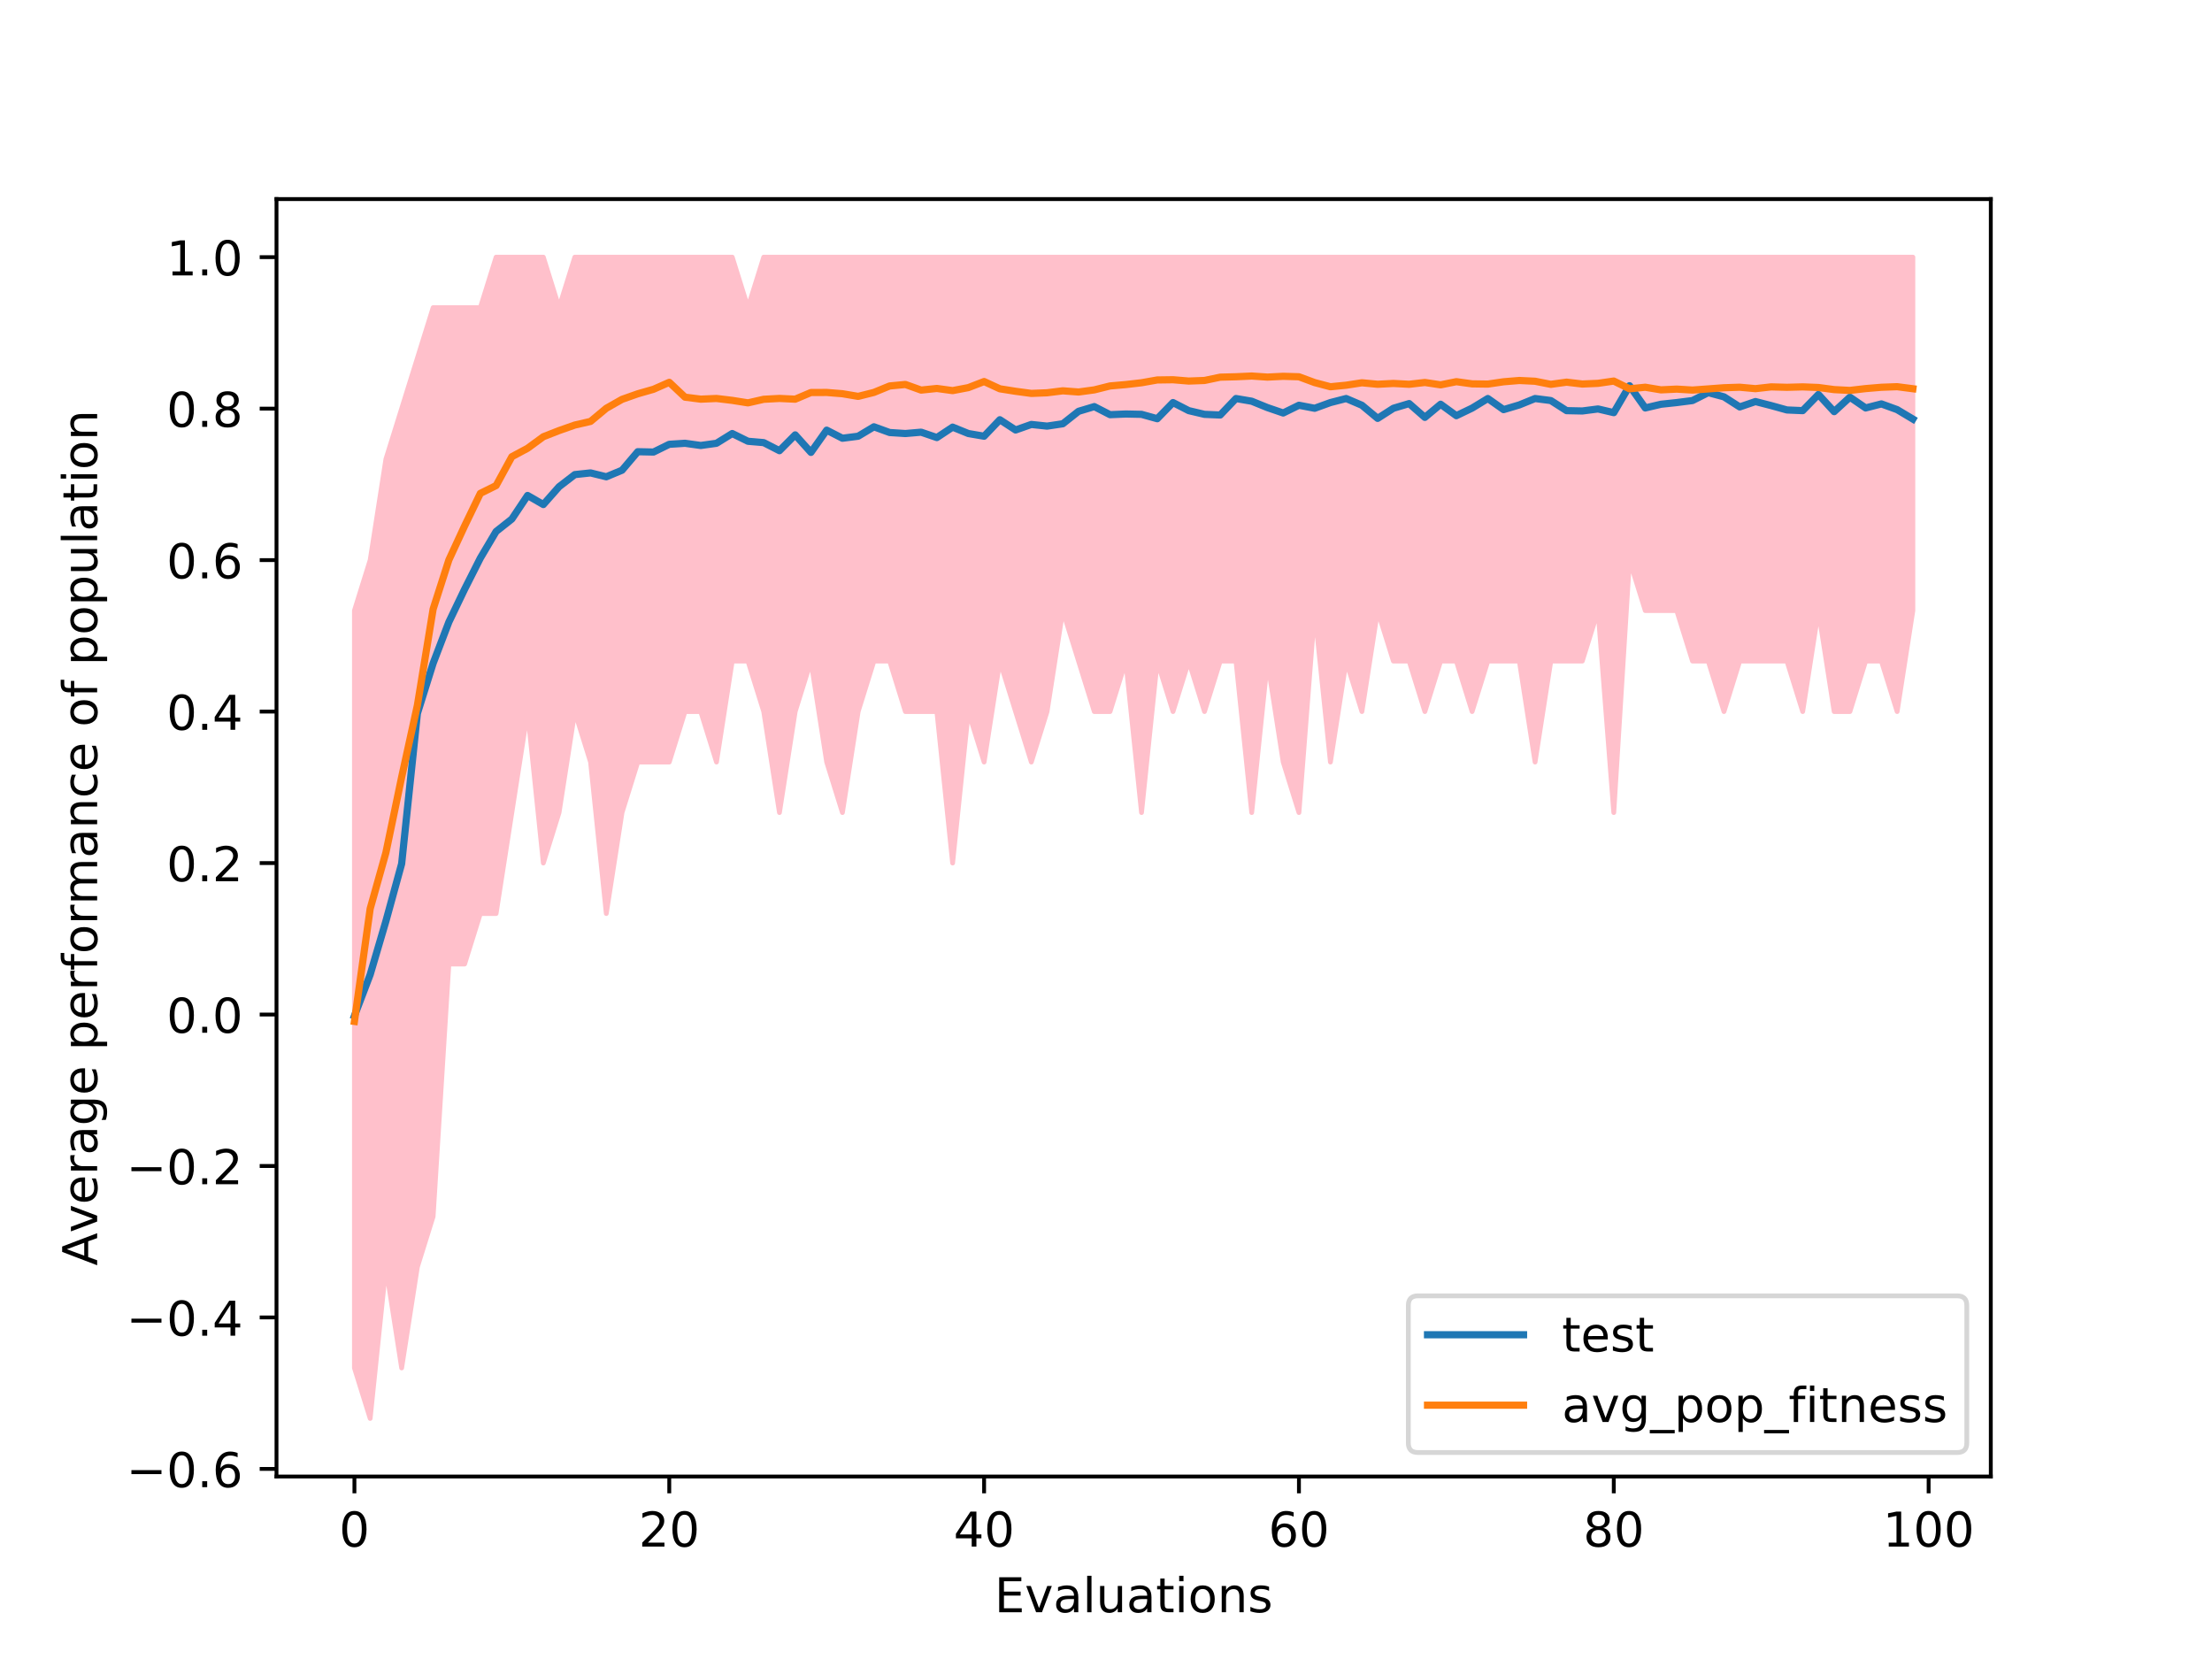 <?xml version="1.0" encoding="utf-8" standalone="no"?>
<!DOCTYPE svg PUBLIC "-//W3C//DTD SVG 1.1//EN"
  "http://www.w3.org/Graphics/SVG/1.1/DTD/svg11.dtd">
<!-- Created with matplotlib (https://matplotlib.org/) -->
<svg height="345.6pt" version="1.1" viewBox="0 0 460.8 345.6" width="460.8pt" xmlns="http://www.w3.org/2000/svg" xmlns:xlink="http://www.w3.org/1999/xlink">
 <defs>
  <style type="text/css">
*{stroke-linecap:butt;stroke-linejoin:round;}
  </style>
 </defs>
 <g id="figure_1">
  <g id="patch_1">
   <path d="M 0 345.6 
L 460.8 345.6 
L 460.8 0 
L 0 0 
z
" style="fill:#ffffff;"/>
  </g>
  <g id="axes_1">
   <g id="patch_2">
    <path d="M 57.6 307.584 
L 414.72 307.584 
L 414.72 41.472 
L 57.6 41.472 
z
" style="fill:#ffffff;"/>
   </g>
   <g id="PolyCollection_1">
    <defs>
     <path d="M 73.833 -218.404 
L 73.833 -60.63 
L 77.112 -50.112 
L 80.391 -81.667 
L 83.671 -60.63 
L 86.95 -81.667 
L 90.229 -92.185 
L 93.509 -144.776 
L 96.788 -144.776 
L 100.067 -155.295 
L 103.347 -155.295 
L 106.626 -176.331 
L 109.905 -197.368 
L 113.185 -165.813 
L 116.464 -176.331 
L 119.743 -197.368 
L 123.023 -186.849 
L 126.302 -155.295 
L 129.581 -176.331 
L 132.861 -186.849 
L 136.14 -186.849 
L 139.42 -186.849 
L 142.699 -197.368 
L 145.978 -197.368 
L 149.258 -186.849 
L 152.537 -207.886 
L 155.816 -207.886 
L 159.096 -197.368 
L 162.375 -176.331 
L 165.654 -197.368 
L 168.934 -207.886 
L 172.213 -186.849 
L 175.492 -176.331 
L 178.772 -197.368 
L 182.051 -207.886 
L 185.33 -207.886 
L 188.61 -197.368 
L 191.889 -197.368 
L 195.168 -197.368 
L 198.448 -165.813 
L 201.727 -197.368 
L 205.006 -186.849 
L 208.286 -207.886 
L 211.565 -197.368 
L 214.844 -186.849 
L 218.124 -197.368 
L 221.403 -218.404 
L 224.682 -207.886 
L 227.962 -197.368 
L 231.241 -197.368 
L 234.52 -207.886 
L 237.8 -176.331 
L 241.079 -207.886 
L 244.358 -197.368 
L 247.638 -207.886 
L 250.917 -197.368 
L 254.196 -207.886 
L 257.476 -207.886 
L 260.755 -176.331 
L 264.034 -207.886 
L 267.314 -186.849 
L 270.593 -176.331 
L 273.872 -218.404 
L 277.152 -186.849 
L 280.431 -207.886 
L 283.71 -197.368 
L 286.99 -218.404 
L 290.269 -207.886 
L 293.548 -207.886 
L 296.828 -197.368 
L 300.107 -207.886 
L 303.386 -207.886 
L 306.666 -197.368 
L 309.945 -207.886 
L 313.224 -207.886 
L 316.504 -207.886 
L 319.783 -186.849 
L 323.062 -207.886 
L 326.342 -207.886 
L 329.621 -207.886 
L 332.9 -218.404 
L 336.18 -176.331 
L 339.459 -228.922 
L 342.739 -218.404 
L 346.018 -218.404 
L 349.297 -218.404 
L 352.577 -207.886 
L 355.856 -207.886 
L 359.135 -197.368 
L 362.415 -207.886 
L 365.694 -207.886 
L 368.973 -207.886 
L 372.253 -207.886 
L 375.532 -197.368 
L 378.811 -218.404 
L 382.091 -197.368 
L 385.37 -197.368 
L 388.649 -207.886 
L 391.929 -207.886 
L 395.208 -197.368 
L 398.487 -218.404 
L 398.487 -292.032 
L 398.487 -292.032 
L 395.208 -292.032 
L 391.929 -292.032 
L 388.649 -292.032 
L 385.37 -292.032 
L 382.091 -292.032 
L 378.811 -292.032 
L 375.532 -292.032 
L 372.253 -292.032 
L 368.973 -292.032 
L 365.694 -292.032 
L 362.415 -292.032 
L 359.135 -292.032 
L 355.856 -292.032 
L 352.577 -292.032 
L 349.297 -292.032 
L 346.018 -292.032 
L 342.739 -292.032 
L 339.459 -292.032 
L 336.18 -292.032 
L 332.9 -292.032 
L 329.621 -292.032 
L 326.342 -292.032 
L 323.062 -292.032 
L 319.783 -292.032 
L 316.504 -292.032 
L 313.224 -292.032 
L 309.945 -292.032 
L 306.666 -292.032 
L 303.386 -292.032 
L 300.107 -292.032 
L 296.828 -292.032 
L 293.548 -292.032 
L 290.269 -292.032 
L 286.99 -292.032 
L 283.71 -292.032 
L 280.431 -292.032 
L 277.152 -292.032 
L 273.872 -292.032 
L 270.593 -292.032 
L 267.314 -292.032 
L 264.034 -292.032 
L 260.755 -292.032 
L 257.476 -292.032 
L 254.196 -292.032 
L 250.917 -292.032 
L 247.638 -292.032 
L 244.358 -292.032 
L 241.079 -292.032 
L 237.8 -292.032 
L 234.52 -292.032 
L 231.241 -292.032 
L 227.962 -292.032 
L 224.682 -292.032 
L 221.403 -292.032 
L 218.124 -292.032 
L 214.844 -292.032 
L 211.565 -292.032 
L 208.286 -292.032 
L 205.006 -292.032 
L 201.727 -292.032 
L 198.448 -292.032 
L 195.168 -292.032 
L 191.889 -292.032 
L 188.61 -292.032 
L 185.33 -292.032 
L 182.051 -292.032 
L 178.772 -292.032 
L 175.492 -292.032 
L 172.213 -292.032 
L 168.934 -292.032 
L 165.654 -292.032 
L 162.375 -292.032 
L 159.096 -292.032 
L 155.816 -281.514 
L 152.537 -292.032 
L 149.258 -292.032 
L 145.978 -292.032 
L 142.699 -292.032 
L 139.42 -292.032 
L 136.14 -292.032 
L 132.861 -292.032 
L 129.581 -292.032 
L 126.302 -292.032 
L 123.023 -292.032 
L 119.743 -292.032 
L 116.464 -281.514 
L 113.185 -292.032 
L 109.905 -292.032 
L 106.626 -292.032 
L 103.347 -292.032 
L 100.067 -281.514 
L 96.788 -281.514 
L 93.509 -281.514 
L 90.229 -281.514 
L 86.95 -270.995 
L 83.671 -260.477 
L 80.391 -249.959 
L 77.112 -228.922 
L 73.833 -218.404 
z
" id="m29dac0ca9b" style="stroke:#ffc0cb;"/>
    </defs>
    <g clip-path="url(#p25bf6b1c30)">
     <use style="fill:#ffc0cb;stroke:#ffc0cb;" x="0" xlink:href="#m29dac0ca9b" y="345.6"/>
    </g>
   </g>
   <g id="matplotlib.axis_1">
    <g id="xtick_1">
     <g id="line2d_1">
      <defs>
       <path d="M 0 0 
L 0 3.5 
" id="m960aa94114" style="stroke:#000000;stroke-width:0.8;"/>
      </defs>
      <g>
       <use style="stroke:#000000;stroke-width:0.8;" x="73.833" xlink:href="#m960aa94114" y="307.584"/>
      </g>
     </g>
     <g id="text_1">
      <!-- 0 -->
      <defs>
       <path d="M 31.781 66.406 
Q 24.172 66.406 20.328 58.906 
Q 16.5 51.422 16.5 36.375 
Q 16.5 21.391 20.328 13.891 
Q 24.172 6.391 31.781 6.391 
Q 39.453 6.391 43.281 13.891 
Q 47.125 21.391 47.125 36.375 
Q 47.125 51.422 43.281 58.906 
Q 39.453 66.406 31.781 66.406 
z
M 31.781 74.219 
Q 44.047 74.219 50.516 64.516 
Q 56.984 54.828 56.984 36.375 
Q 56.984 17.969 50.516 8.266 
Q 44.047 -1.422 31.781 -1.422 
Q 19.531 -1.422 13.062 8.266 
Q 6.594 17.969 6.594 36.375 
Q 6.594 54.828 13.062 64.516 
Q 19.531 74.219 31.781 74.219 
z
" id="DejaVuSans-48"/>
      </defs>
      <g transform="translate(70.651 322.182)scale(0.1 -0.1)">
       <use xlink:href="#DejaVuSans-48"/>
      </g>
     </g>
    </g>
    <g id="xtick_2">
     <g id="line2d_2">
      <g>
       <use style="stroke:#000000;stroke-width:0.8;" x="139.42" xlink:href="#m960aa94114" y="307.584"/>
      </g>
     </g>
     <g id="text_2">
      <!-- 20 -->
      <defs>
       <path d="M 19.188 8.297 
L 53.609 8.297 
L 53.609 0 
L 7.328 0 
L 7.328 8.297 
Q 12.938 14.109 22.625 23.891 
Q 32.328 33.688 34.812 36.531 
Q 39.547 41.844 41.422 45.531 
Q 43.312 49.219 43.312 52.781 
Q 43.312 58.594 39.234 62.25 
Q 35.156 65.922 28.609 65.922 
Q 23.969 65.922 18.812 64.312 
Q 13.672 62.703 7.812 59.422 
L 7.812 69.391 
Q 13.766 71.781 18.938 73 
Q 24.125 74.219 28.422 74.219 
Q 39.75 74.219 46.484 68.547 
Q 53.219 62.891 53.219 53.422 
Q 53.219 48.922 51.531 44.891 
Q 49.859 40.875 45.406 35.406 
Q 44.188 33.984 37.641 27.219 
Q 31.109 20.453 19.188 8.297 
z
" id="DejaVuSans-50"/>
      </defs>
      <g transform="translate(133.057 322.182)scale(0.1 -0.1)">
       <use xlink:href="#DejaVuSans-50"/>
       <use x="63.623" xlink:href="#DejaVuSans-48"/>
      </g>
     </g>
    </g>
    <g id="xtick_3">
     <g id="line2d_3">
      <g>
       <use style="stroke:#000000;stroke-width:0.8;" x="205.006" xlink:href="#m960aa94114" y="307.584"/>
      </g>
     </g>
     <g id="text_3">
      <!-- 40 -->
      <defs>
       <path d="M 37.797 64.312 
L 12.891 25.391 
L 37.797 25.391 
z
M 35.203 72.906 
L 47.609 72.906 
L 47.609 25.391 
L 58.016 25.391 
L 58.016 17.188 
L 47.609 17.188 
L 47.609 0 
L 37.797 0 
L 37.797 17.188 
L 4.891 17.188 
L 4.891 26.703 
z
" id="DejaVuSans-52"/>
      </defs>
      <g transform="translate(198.644 322.182)scale(0.1 -0.1)">
       <use xlink:href="#DejaVuSans-52"/>
       <use x="63.623" xlink:href="#DejaVuSans-48"/>
      </g>
     </g>
    </g>
    <g id="xtick_4">
     <g id="line2d_4">
      <g>
       <use style="stroke:#000000;stroke-width:0.8;" x="270.593" xlink:href="#m960aa94114" y="307.584"/>
      </g>
     </g>
     <g id="text_4">
      <!-- 60 -->
      <defs>
       <path d="M 33.016 40.375 
Q 26.375 40.375 22.484 35.828 
Q 18.609 31.297 18.609 23.391 
Q 18.609 15.531 22.484 10.953 
Q 26.375 6.391 33.016 6.391 
Q 39.656 6.391 43.531 10.953 
Q 47.406 15.531 47.406 23.391 
Q 47.406 31.297 43.531 35.828 
Q 39.656 40.375 33.016 40.375 
z
M 52.594 71.297 
L 52.594 62.312 
Q 48.875 64.062 45.094 64.984 
Q 41.312 65.922 37.594 65.922 
Q 27.828 65.922 22.672 59.328 
Q 17.531 52.734 16.797 39.406 
Q 19.672 43.656 24.016 45.922 
Q 28.375 48.188 33.594 48.188 
Q 44.578 48.188 50.953 41.516 
Q 57.328 34.859 57.328 23.391 
Q 57.328 12.156 50.688 5.359 
Q 44.047 -1.422 33.016 -1.422 
Q 20.359 -1.422 13.672 8.266 
Q 6.984 17.969 6.984 36.375 
Q 6.984 53.656 15.188 63.938 
Q 23.391 74.219 37.203 74.219 
Q 40.922 74.219 44.703 73.484 
Q 48.484 72.75 52.594 71.297 
z
" id="DejaVuSans-54"/>
      </defs>
      <g transform="translate(264.231 322.182)scale(0.1 -0.1)">
       <use xlink:href="#DejaVuSans-54"/>
       <use x="63.623" xlink:href="#DejaVuSans-48"/>
      </g>
     </g>
    </g>
    <g id="xtick_5">
     <g id="line2d_5">
      <g>
       <use style="stroke:#000000;stroke-width:0.8;" x="336.18" xlink:href="#m960aa94114" y="307.584"/>
      </g>
     </g>
     <g id="text_5">
      <!-- 80 -->
      <defs>
       <path d="M 31.781 34.625 
Q 24.75 34.625 20.719 30.859 
Q 16.703 27.094 16.703 20.516 
Q 16.703 13.922 20.719 10.156 
Q 24.75 6.391 31.781 6.391 
Q 38.812 6.391 42.859 10.172 
Q 46.922 13.969 46.922 20.516 
Q 46.922 27.094 42.891 30.859 
Q 38.875 34.625 31.781 34.625 
z
M 21.922 38.812 
Q 15.578 40.375 12.031 44.719 
Q 8.5 49.078 8.5 55.328 
Q 8.5 64.062 14.719 69.141 
Q 20.953 74.219 31.781 74.219 
Q 42.672 74.219 48.875 69.141 
Q 55.078 64.062 55.078 55.328 
Q 55.078 49.078 51.531 44.719 
Q 48 40.375 41.703 38.812 
Q 48.828 37.156 52.797 32.312 
Q 56.781 27.484 56.781 20.516 
Q 56.781 9.906 50.312 4.234 
Q 43.844 -1.422 31.781 -1.422 
Q 19.734 -1.422 13.25 4.234 
Q 6.781 9.906 6.781 20.516 
Q 6.781 27.484 10.781 32.312 
Q 14.797 37.156 21.922 38.812 
z
M 18.312 54.391 
Q 18.312 48.734 21.844 45.562 
Q 25.391 42.391 31.781 42.391 
Q 38.141 42.391 41.719 45.562 
Q 45.312 48.734 45.312 54.391 
Q 45.312 60.062 41.719 63.234 
Q 38.141 66.406 31.781 66.406 
Q 25.391 66.406 21.844 63.234 
Q 18.312 60.062 18.312 54.391 
z
" id="DejaVuSans-56"/>
      </defs>
      <g transform="translate(329.817 322.182)scale(0.1 -0.1)">
       <use xlink:href="#DejaVuSans-56"/>
       <use x="63.623" xlink:href="#DejaVuSans-48"/>
      </g>
     </g>
    </g>
    <g id="xtick_6">
     <g id="line2d_6">
      <g>
       <use style="stroke:#000000;stroke-width:0.8;" x="401.767" xlink:href="#m960aa94114" y="307.584"/>
      </g>
     </g>
     <g id="text_6">
      <!-- 100 -->
      <defs>
       <path d="M 12.406 8.297 
L 28.516 8.297 
L 28.516 63.922 
L 10.984 60.406 
L 10.984 69.391 
L 28.422 72.906 
L 38.281 72.906 
L 38.281 8.297 
L 54.391 8.297 
L 54.391 0 
L 12.406 0 
z
" id="DejaVuSans-49"/>
      </defs>
      <g transform="translate(392.223 322.182)scale(0.1 -0.1)">
       <use xlink:href="#DejaVuSans-49"/>
       <use x="63.623" xlink:href="#DejaVuSans-48"/>
       <use x="127.246" xlink:href="#DejaVuSans-48"/>
      </g>
     </g>
    </g>
    <g id="text_7">
     <!-- Evaluations -->
     <defs>
      <path d="M 9.812 72.906 
L 55.906 72.906 
L 55.906 64.594 
L 19.672 64.594 
L 19.672 43.016 
L 54.391 43.016 
L 54.391 34.719 
L 19.672 34.719 
L 19.672 8.297 
L 56.781 8.297 
L 56.781 0 
L 9.812 0 
z
" id="DejaVuSans-69"/>
      <path d="M 2.984 54.688 
L 12.5 54.688 
L 29.594 8.797 
L 46.688 54.688 
L 56.203 54.688 
L 35.688 0 
L 23.484 0 
z
" id="DejaVuSans-118"/>
      <path d="M 34.281 27.484 
Q 23.391 27.484 19.188 25 
Q 14.984 22.516 14.984 16.5 
Q 14.984 11.719 18.141 8.906 
Q 21.297 6.109 26.703 6.109 
Q 34.188 6.109 38.703 11.406 
Q 43.219 16.703 43.219 25.484 
L 43.219 27.484 
z
M 52.203 31.203 
L 52.203 0 
L 43.219 0 
L 43.219 8.297 
Q 40.141 3.328 35.547 0.953 
Q 30.953 -1.422 24.312 -1.422 
Q 15.922 -1.422 10.953 3.297 
Q 6 8.016 6 15.922 
Q 6 25.141 12.172 29.828 
Q 18.359 34.516 30.609 34.516 
L 43.219 34.516 
L 43.219 35.406 
Q 43.219 41.609 39.141 45 
Q 35.062 48.391 27.688 48.391 
Q 23 48.391 18.547 47.266 
Q 14.109 46.141 10.016 43.891 
L 10.016 52.203 
Q 14.938 54.109 19.578 55.047 
Q 24.219 56 28.609 56 
Q 40.484 56 46.344 49.844 
Q 52.203 43.703 52.203 31.203 
z
" id="DejaVuSans-97"/>
      <path d="M 9.422 75.984 
L 18.406 75.984 
L 18.406 0 
L 9.422 0 
z
" id="DejaVuSans-108"/>
      <path d="M 8.5 21.578 
L 8.5 54.688 
L 17.484 54.688 
L 17.484 21.922 
Q 17.484 14.156 20.5 10.266 
Q 23.531 6.391 29.594 6.391 
Q 36.859 6.391 41.078 11.031 
Q 45.312 15.672 45.312 23.688 
L 45.312 54.688 
L 54.297 54.688 
L 54.297 0 
L 45.312 0 
L 45.312 8.406 
Q 42.047 3.422 37.719 1 
Q 33.406 -1.422 27.688 -1.422 
Q 18.266 -1.422 13.375 4.438 
Q 8.5 10.297 8.5 21.578 
z
M 31.109 56 
z
" id="DejaVuSans-117"/>
      <path d="M 18.312 70.219 
L 18.312 54.688 
L 36.812 54.688 
L 36.812 47.703 
L 18.312 47.703 
L 18.312 18.016 
Q 18.312 11.328 20.141 9.422 
Q 21.969 7.516 27.594 7.516 
L 36.812 7.516 
L 36.812 0 
L 27.594 0 
Q 17.188 0 13.234 3.875 
Q 9.281 7.766 9.281 18.016 
L 9.281 47.703 
L 2.688 47.703 
L 2.688 54.688 
L 9.281 54.688 
L 9.281 70.219 
z
" id="DejaVuSans-116"/>
      <path d="M 9.422 54.688 
L 18.406 54.688 
L 18.406 0 
L 9.422 0 
z
M 9.422 75.984 
L 18.406 75.984 
L 18.406 64.594 
L 9.422 64.594 
z
" id="DejaVuSans-105"/>
      <path d="M 30.609 48.391 
Q 23.391 48.391 19.188 42.75 
Q 14.984 37.109 14.984 27.297 
Q 14.984 17.484 19.156 11.844 
Q 23.344 6.203 30.609 6.203 
Q 37.797 6.203 41.984 11.859 
Q 46.188 17.531 46.188 27.297 
Q 46.188 37.016 41.984 42.703 
Q 37.797 48.391 30.609 48.391 
z
M 30.609 56 
Q 42.328 56 49.016 48.375 
Q 55.719 40.766 55.719 27.297 
Q 55.719 13.875 49.016 6.219 
Q 42.328 -1.422 30.609 -1.422 
Q 18.844 -1.422 12.172 6.219 
Q 5.516 13.875 5.516 27.297 
Q 5.516 40.766 12.172 48.375 
Q 18.844 56 30.609 56 
z
" id="DejaVuSans-111"/>
      <path d="M 54.891 33.016 
L 54.891 0 
L 45.906 0 
L 45.906 32.719 
Q 45.906 40.484 42.875 44.328 
Q 39.844 48.188 33.797 48.188 
Q 26.516 48.188 22.312 43.547 
Q 18.109 38.922 18.109 30.906 
L 18.109 0 
L 9.078 0 
L 9.078 54.688 
L 18.109 54.688 
L 18.109 46.188 
Q 21.344 51.125 25.703 53.562 
Q 30.078 56 35.797 56 
Q 45.219 56 50.047 50.172 
Q 54.891 44.344 54.891 33.016 
z
" id="DejaVuSans-110"/>
      <path d="M 44.281 53.078 
L 44.281 44.578 
Q 40.484 46.531 36.375 47.5 
Q 32.281 48.484 27.875 48.484 
Q 21.188 48.484 17.844 46.438 
Q 14.5 44.391 14.5 40.281 
Q 14.5 37.156 16.891 35.375 
Q 19.281 33.594 26.516 31.984 
L 29.594 31.297 
Q 39.156 29.25 43.188 25.516 
Q 47.219 21.781 47.219 15.094 
Q 47.219 7.469 41.188 3.016 
Q 35.156 -1.422 24.609 -1.422 
Q 20.219 -1.422 15.453 -0.562 
Q 10.688 0.297 5.422 2 
L 5.422 11.281 
Q 10.406 8.688 15.234 7.391 
Q 20.062 6.109 24.812 6.109 
Q 31.156 6.109 34.562 8.281 
Q 37.984 10.453 37.984 14.406 
Q 37.984 18.062 35.516 20.016 
Q 33.062 21.969 24.703 23.781 
L 21.578 24.516 
Q 13.234 26.266 9.516 29.906 
Q 5.812 33.547 5.812 39.891 
Q 5.812 47.609 11.281 51.797 
Q 16.75 56 26.812 56 
Q 31.781 56 36.172 55.266 
Q 40.578 54.547 44.281 53.078 
z
" id="DejaVuSans-115"/>
     </defs>
     <g transform="translate(207.173 335.861)scale(0.1 -0.1)">
      <use xlink:href="#DejaVuSans-69"/>
      <use x="63.184" xlink:href="#DejaVuSans-118"/>
      <use x="122.363" xlink:href="#DejaVuSans-97"/>
      <use x="183.643" xlink:href="#DejaVuSans-108"/>
      <use x="211.426" xlink:href="#DejaVuSans-117"/>
      <use x="274.805" xlink:href="#DejaVuSans-97"/>
      <use x="336.084" xlink:href="#DejaVuSans-116"/>
      <use x="375.293" xlink:href="#DejaVuSans-105"/>
      <use x="403.076" xlink:href="#DejaVuSans-111"/>
      <use x="464.258" xlink:href="#DejaVuSans-110"/>
      <use x="527.637" xlink:href="#DejaVuSans-115"/>
     </g>
    </g>
   </g>
   <g id="matplotlib.axis_2">
    <g id="ytick_1">
     <g id="line2d_7">
      <defs>
       <path d="M 0 0 
L -3.5 0 
" id="mc0ed8e5cfa" style="stroke:#000000;stroke-width:0.8;"/>
      </defs>
      <g>
       <use style="stroke:#000000;stroke-width:0.8;" x="57.6" xlink:href="#mc0ed8e5cfa" y="306.006"/>
      </g>
     </g>
     <g id="text_8">
      <!-- −0.6 -->
      <defs>
       <path d="M 10.594 35.5 
L 73.188 35.5 
L 73.188 27.203 
L 10.594 27.203 
z
" id="DejaVuSans-8722"/>
       <path d="M 10.688 12.406 
L 21 12.406 
L 21 0 
L 10.688 0 
z
" id="DejaVuSans-46"/>
      </defs>
      <g transform="translate(26.317 309.805)scale(0.1 -0.1)">
       <use xlink:href="#DejaVuSans-8722"/>
       <use x="83.789" xlink:href="#DejaVuSans-48"/>
       <use x="147.412" xlink:href="#DejaVuSans-46"/>
       <use x="179.199" xlink:href="#DejaVuSans-54"/>
      </g>
     </g>
    </g>
    <g id="ytick_2">
     <g id="line2d_8">
      <g>
       <use style="stroke:#000000;stroke-width:0.8;" x="57.6" xlink:href="#mc0ed8e5cfa" y="274.451"/>
      </g>
     </g>
     <g id="text_9">
      <!-- −0.4 -->
      <g transform="translate(26.317 278.251)scale(0.1 -0.1)">
       <use xlink:href="#DejaVuSans-8722"/>
       <use x="83.789" xlink:href="#DejaVuSans-48"/>
       <use x="147.412" xlink:href="#DejaVuSans-46"/>
       <use x="179.199" xlink:href="#DejaVuSans-52"/>
      </g>
     </g>
    </g>
    <g id="ytick_3">
     <g id="line2d_9">
      <g>
       <use style="stroke:#000000;stroke-width:0.8;" x="57.6" xlink:href="#mc0ed8e5cfa" y="242.897"/>
      </g>
     </g>
     <g id="text_10">
      <!-- −0.2 -->
      <g transform="translate(26.317 246.696)scale(0.1 -0.1)">
       <use xlink:href="#DejaVuSans-8722"/>
       <use x="83.789" xlink:href="#DejaVuSans-48"/>
       <use x="147.412" xlink:href="#DejaVuSans-46"/>
       <use x="179.199" xlink:href="#DejaVuSans-50"/>
      </g>
     </g>
    </g>
    <g id="ytick_4">
     <g id="line2d_10">
      <g>
       <use style="stroke:#000000;stroke-width:0.8;" x="57.6" xlink:href="#mc0ed8e5cfa" y="211.342"/>
      </g>
     </g>
     <g id="text_11">
      <!-- 0.0 -->
      <g transform="translate(34.697 215.141)scale(0.1 -0.1)">
       <use xlink:href="#DejaVuSans-48"/>
       <use x="63.623" xlink:href="#DejaVuSans-46"/>
       <use x="95.41" xlink:href="#DejaVuSans-48"/>
      </g>
     </g>
    </g>
    <g id="ytick_5">
     <g id="line2d_11">
      <g>
       <use style="stroke:#000000;stroke-width:0.8;" x="57.6" xlink:href="#mc0ed8e5cfa" y="179.787"/>
      </g>
     </g>
     <g id="text_12">
      <!-- 0.2 -->
      <g transform="translate(34.697 183.586)scale(0.1 -0.1)">
       <use xlink:href="#DejaVuSans-48"/>
       <use x="63.623" xlink:href="#DejaVuSans-46"/>
       <use x="95.41" xlink:href="#DejaVuSans-50"/>
      </g>
     </g>
    </g>
    <g id="ytick_6">
     <g id="line2d_12">
      <g>
       <use style="stroke:#000000;stroke-width:0.8;" x="57.6" xlink:href="#mc0ed8e5cfa" y="148.232"/>
      </g>
     </g>
     <g id="text_13">
      <!-- 0.4 -->
      <g transform="translate(34.697 152.032)scale(0.1 -0.1)">
       <use xlink:href="#DejaVuSans-48"/>
       <use x="63.623" xlink:href="#DejaVuSans-46"/>
       <use x="95.41" xlink:href="#DejaVuSans-52"/>
      </g>
     </g>
    </g>
    <g id="ytick_7">
     <g id="line2d_13">
      <g>
       <use style="stroke:#000000;stroke-width:0.8;" x="57.6" xlink:href="#mc0ed8e5cfa" y="116.678"/>
      </g>
     </g>
     <g id="text_14">
      <!-- 0.6 -->
      <g transform="translate(34.697 120.477)scale(0.1 -0.1)">
       <use xlink:href="#DejaVuSans-48"/>
       <use x="63.623" xlink:href="#DejaVuSans-46"/>
       <use x="95.41" xlink:href="#DejaVuSans-54"/>
      </g>
     </g>
    </g>
    <g id="ytick_8">
     <g id="line2d_14">
      <g>
       <use style="stroke:#000000;stroke-width:0.8;" x="57.6" xlink:href="#mc0ed8e5cfa" y="85.123"/>
      </g>
     </g>
     <g id="text_15">
      <!-- 0.8 -->
      <g transform="translate(34.697 88.922)scale(0.1 -0.1)">
       <use xlink:href="#DejaVuSans-48"/>
       <use x="63.623" xlink:href="#DejaVuSans-46"/>
       <use x="95.41" xlink:href="#DejaVuSans-56"/>
      </g>
     </g>
    </g>
    <g id="ytick_9">
     <g id="line2d_15">
      <g>
       <use style="stroke:#000000;stroke-width:0.8;" x="57.6" xlink:href="#mc0ed8e5cfa" y="53.568"/>
      </g>
     </g>
     <g id="text_16">
      <!-- 1.0 -->
      <g transform="translate(34.697 57.367)scale(0.1 -0.1)">
       <use xlink:href="#DejaVuSans-49"/>
       <use x="63.623" xlink:href="#DejaVuSans-46"/>
       <use x="95.41" xlink:href="#DejaVuSans-48"/>
      </g>
     </g>
    </g>
    <g id="text_17">
     <!-- Average performance of population -->
     <defs>
      <path d="M 34.188 63.188 
L 20.797 26.906 
L 47.609 26.906 
z
M 28.609 72.906 
L 39.797 72.906 
L 67.578 0 
L 57.328 0 
L 50.688 18.703 
L 17.828 18.703 
L 11.188 0 
L 0.781 0 
z
" id="DejaVuSans-65"/>
      <path d="M 56.203 29.594 
L 56.203 25.203 
L 14.891 25.203 
Q 15.484 15.922 20.484 11.062 
Q 25.484 6.203 34.422 6.203 
Q 39.594 6.203 44.453 7.469 
Q 49.312 8.734 54.109 11.281 
L 54.109 2.781 
Q 49.266 0.734 44.188 -0.344 
Q 39.109 -1.422 33.891 -1.422 
Q 20.797 -1.422 13.156 6.188 
Q 5.516 13.812 5.516 26.812 
Q 5.516 40.234 12.766 48.109 
Q 20.016 56 32.328 56 
Q 43.359 56 49.781 48.891 
Q 56.203 41.797 56.203 29.594 
z
M 47.219 32.234 
Q 47.125 39.594 43.094 43.984 
Q 39.062 48.391 32.422 48.391 
Q 24.906 48.391 20.391 44.141 
Q 15.875 39.891 15.188 32.172 
z
" id="DejaVuSans-101"/>
      <path d="M 41.109 46.297 
Q 39.594 47.172 37.812 47.578 
Q 36.031 48 33.891 48 
Q 26.266 48 22.188 43.047 
Q 18.109 38.094 18.109 28.812 
L 18.109 0 
L 9.078 0 
L 9.078 54.688 
L 18.109 54.688 
L 18.109 46.188 
Q 20.953 51.172 25.484 53.578 
Q 30.031 56 36.531 56 
Q 37.453 56 38.578 55.875 
Q 39.703 55.766 41.062 55.516 
z
" id="DejaVuSans-114"/>
      <path d="M 45.406 27.984 
Q 45.406 37.75 41.375 43.109 
Q 37.359 48.484 30.078 48.484 
Q 22.859 48.484 18.828 43.109 
Q 14.797 37.75 14.797 27.984 
Q 14.797 18.266 18.828 12.891 
Q 22.859 7.516 30.078 7.516 
Q 37.359 7.516 41.375 12.891 
Q 45.406 18.266 45.406 27.984 
z
M 54.391 6.781 
Q 54.391 -7.172 48.188 -13.984 
Q 42 -20.797 29.203 -20.797 
Q 24.469 -20.797 20.266 -20.094 
Q 16.062 -19.391 12.109 -17.922 
L 12.109 -9.188 
Q 16.062 -11.328 19.922 -12.344 
Q 23.781 -13.375 27.781 -13.375 
Q 36.625 -13.375 41.016 -8.766 
Q 45.406 -4.156 45.406 5.172 
L 45.406 9.625 
Q 42.625 4.781 38.281 2.391 
Q 33.938 0 27.875 0 
Q 17.828 0 11.672 7.656 
Q 5.516 15.328 5.516 27.984 
Q 5.516 40.672 11.672 48.328 
Q 17.828 56 27.875 56 
Q 33.938 56 38.281 53.609 
Q 42.625 51.219 45.406 46.391 
L 45.406 54.688 
L 54.391 54.688 
z
" id="DejaVuSans-103"/>
      <path id="DejaVuSans-32"/>
      <path d="M 18.109 8.203 
L 18.109 -20.797 
L 9.078 -20.797 
L 9.078 54.688 
L 18.109 54.688 
L 18.109 46.391 
Q 20.953 51.266 25.266 53.625 
Q 29.594 56 35.594 56 
Q 45.562 56 51.781 48.094 
Q 58.016 40.188 58.016 27.297 
Q 58.016 14.406 51.781 6.484 
Q 45.562 -1.422 35.594 -1.422 
Q 29.594 -1.422 25.266 0.953 
Q 20.953 3.328 18.109 8.203 
z
M 48.688 27.297 
Q 48.688 37.203 44.609 42.844 
Q 40.531 48.484 33.406 48.484 
Q 26.266 48.484 22.188 42.844 
Q 18.109 37.203 18.109 27.297 
Q 18.109 17.391 22.188 11.75 
Q 26.266 6.109 33.406 6.109 
Q 40.531 6.109 44.609 11.75 
Q 48.688 17.391 48.688 27.297 
z
" id="DejaVuSans-112"/>
      <path d="M 37.109 75.984 
L 37.109 68.5 
L 28.516 68.5 
Q 23.688 68.5 21.797 66.547 
Q 19.922 64.594 19.922 59.516 
L 19.922 54.688 
L 34.719 54.688 
L 34.719 47.703 
L 19.922 47.703 
L 19.922 0 
L 10.891 0 
L 10.891 47.703 
L 2.297 47.703 
L 2.297 54.688 
L 10.891 54.688 
L 10.891 58.5 
Q 10.891 67.625 15.141 71.797 
Q 19.391 75.984 28.609 75.984 
z
" id="DejaVuSans-102"/>
      <path d="M 52 44.188 
Q 55.375 50.25 60.062 53.125 
Q 64.75 56 71.094 56 
Q 79.641 56 84.281 50.016 
Q 88.922 44.047 88.922 33.016 
L 88.922 0 
L 79.891 0 
L 79.891 32.719 
Q 79.891 40.578 77.094 44.375 
Q 74.312 48.188 68.609 48.188 
Q 61.625 48.188 57.562 43.547 
Q 53.516 38.922 53.516 30.906 
L 53.516 0 
L 44.484 0 
L 44.484 32.719 
Q 44.484 40.625 41.703 44.406 
Q 38.922 48.188 33.109 48.188 
Q 26.219 48.188 22.156 43.531 
Q 18.109 38.875 18.109 30.906 
L 18.109 0 
L 9.078 0 
L 9.078 54.688 
L 18.109 54.688 
L 18.109 46.188 
Q 21.188 51.219 25.484 53.609 
Q 29.781 56 35.688 56 
Q 41.656 56 45.828 52.969 
Q 50 49.953 52 44.188 
z
" id="DejaVuSans-109"/>
      <path d="M 48.781 52.594 
L 48.781 44.188 
Q 44.969 46.297 41.141 47.344 
Q 37.312 48.391 33.406 48.391 
Q 24.656 48.391 19.812 42.844 
Q 14.984 37.312 14.984 27.297 
Q 14.984 17.281 19.812 11.734 
Q 24.656 6.203 33.406 6.203 
Q 37.312 6.203 41.141 7.25 
Q 44.969 8.297 48.781 10.406 
L 48.781 2.094 
Q 45.016 0.344 40.984 -0.531 
Q 36.969 -1.422 32.422 -1.422 
Q 20.062 -1.422 12.781 6.344 
Q 5.516 14.109 5.516 27.297 
Q 5.516 40.672 12.859 48.328 
Q 20.219 56 33.016 56 
Q 37.156 56 41.109 55.141 
Q 45.062 54.297 48.781 52.594 
z
" id="DejaVuSans-99"/>
     </defs>
     <g transform="translate(20.238 263.654)rotate(-90)scale(0.1 -0.1)">
      <use xlink:href="#DejaVuSans-65"/>
      <use x="68.33" xlink:href="#DejaVuSans-118"/>
      <use x="127.51" xlink:href="#DejaVuSans-101"/>
      <use x="189.033" xlink:href="#DejaVuSans-114"/>
      <use x="230.146" xlink:href="#DejaVuSans-97"/>
      <use x="291.426" xlink:href="#DejaVuSans-103"/>
      <use x="354.902" xlink:href="#DejaVuSans-101"/>
      <use x="416.426" xlink:href="#DejaVuSans-32"/>
      <use x="448.213" xlink:href="#DejaVuSans-112"/>
      <use x="511.689" xlink:href="#DejaVuSans-101"/>
      <use x="573.213" xlink:href="#DejaVuSans-114"/>
      <use x="614.326" xlink:href="#DejaVuSans-102"/>
      <use x="649.531" xlink:href="#DejaVuSans-111"/>
      <use x="710.713" xlink:href="#DejaVuSans-114"/>
      <use x="751.811" xlink:href="#DejaVuSans-109"/>
      <use x="849.223" xlink:href="#DejaVuSans-97"/>
      <use x="910.502" xlink:href="#DejaVuSans-110"/>
      <use x="973.881" xlink:href="#DejaVuSans-99"/>
      <use x="1028.861" xlink:href="#DejaVuSans-101"/>
      <use x="1090.385" xlink:href="#DejaVuSans-32"/>
      <use x="1122.172" xlink:href="#DejaVuSans-111"/>
      <use x="1183.354" xlink:href="#DejaVuSans-102"/>
      <use x="1218.559" xlink:href="#DejaVuSans-32"/>
      <use x="1250.346" xlink:href="#DejaVuSans-112"/>
      <use x="1313.822" xlink:href="#DejaVuSans-111"/>
      <use x="1375.004" xlink:href="#DejaVuSans-112"/>
      <use x="1438.48" xlink:href="#DejaVuSans-117"/>
      <use x="1501.859" xlink:href="#DejaVuSans-108"/>
      <use x="1529.643" xlink:href="#DejaVuSans-97"/>
      <use x="1590.922" xlink:href="#DejaVuSans-116"/>
      <use x="1630.131" xlink:href="#DejaVuSans-105"/>
      <use x="1657.914" xlink:href="#DejaVuSans-111"/>
      <use x="1719.096" xlink:href="#DejaVuSans-110"/>
     </g>
    </g>
   </g>
   <g id="line2d_16">
    <path clip-path="url(#p25bf6b1c30)" d="M 73.833 211.622 
L 77.112 203.032 
L 80.391 191.883 
L 83.671 179.927 
L 86.95 148.618 
L 90.229 138.17 
L 93.509 129.58 
L 96.788 122.743 
L 100.067 116.257 
L 103.347 110.717 
L 106.626 108.123 
L 109.905 103.214 
L 113.185 105.107 
L 116.464 101.391 
L 119.743 98.867 
L 123.023 98.516 
L 126.302 99.322 
L 129.581 97.955 
L 132.861 94.098 
L 136.14 94.168 
L 139.42 92.556 
L 142.699 92.345 
L 145.978 92.801 
L 149.258 92.345 
L 152.537 90.312 
L 155.816 91.925 
L 159.096 92.205 
L 162.375 93.888 
L 165.654 90.592 
L 168.934 94.239 
L 172.213 89.611 
L 175.492 91.293 
L 178.772 90.873 
L 182.051 88.909 
L 185.33 90.101 
L 188.61 90.312 
L 191.889 90.031 
L 195.168 91.153 
L 198.448 88.979 
L 201.727 90.312 
L 205.006 90.873 
L 208.286 87.437 
L 211.565 89.576 
L 214.844 88.419 
L 218.124 88.769 
L 221.403 88.278 
L 224.682 85.684 
L 227.962 84.702 
L 231.241 86.385 
L 234.52 86.245 
L 237.8 86.315 
L 241.079 87.226 
L 244.358 83.861 
L 247.638 85.544 
L 250.917 86.315 
L 254.196 86.455 
L 257.476 83.019 
L 260.755 83.58 
L 264.034 84.912 
L 267.314 86.034 
L 270.593 84.422 
L 273.872 85.053 
L 277.152 83.861 
L 280.431 83.019 
L 283.71 84.422 
L 286.99 87.156 
L 290.269 85.053 
L 293.548 84.071 
L 296.828 86.946 
L 300.107 84.211 
L 303.386 86.595 
L 306.666 85.018 
L 309.945 83.019 
L 313.224 85.333 
L 316.504 84.351 
L 319.783 83.019 
L 323.062 83.44 
L 326.342 85.544 
L 329.621 85.614 
L 332.9 85.193 
L 336.18 85.964 
L 339.459 80.355 
L 342.739 84.983 
L 346.018 84.211 
L 349.297 83.861 
L 352.577 83.44 
L 355.856 81.792 
L 359.135 82.669 
L 362.415 84.772 
L 365.694 83.65 
L 368.973 84.492 
L 372.253 85.403 
L 375.532 85.544 
L 378.811 82.178 
L 382.091 85.754 
L 385.37 82.739 
L 388.649 84.983 
L 391.929 84.141 
L 395.208 85.333 
L 398.487 87.297 
" style="fill:none;stroke:#1f77b4;stroke-linecap:square;stroke-width:1.5;"/>
   </g>
   <g id="line2d_17">
    <path clip-path="url(#p25bf6b1c30)" d="M 73.833 212.779 
L 77.112 189.306 
L 80.391 177.613 
L 83.671 161.889 
L 86.95 146.926 
L 90.229 126.877 
L 93.509 116.645 
L 96.788 109.564 
L 100.067 102.778 
L 103.347 101.152 
L 106.626 95.141 
L 109.905 93.385 
L 113.185 90.981 
L 116.464 89.696 
L 119.743 88.544 
L 123.023 87.788 
L 126.302 85.053 
L 129.581 83.191 
L 132.861 82.034 
L 136.14 81.093 
L 139.42 79.645 
L 142.699 82.737 
L 145.978 83.151 
L 149.258 83.009 
L 152.537 83.405 
L 155.816 83.925 
L 159.096 83.178 
L 162.375 83.001 
L 165.654 83.157 
L 168.934 81.769 
L 172.213 81.755 
L 175.492 82.019 
L 178.772 82.573 
L 182.051 81.747 
L 185.33 80.403 
L 188.61 80.09 
L 191.889 81.262 
L 195.168 80.922 
L 198.448 81.371 
L 201.727 80.747 
L 205.006 79.479 
L 208.286 80.995 
L 211.565 81.514 
L 214.844 81.954 
L 218.124 81.823 
L 221.403 81.413 
L 224.682 81.662 
L 227.962 81.219 
L 231.241 80.4 
L 234.52 80.112 
L 237.8 79.734 
L 241.079 79.153 
L 244.358 79.108 
L 247.638 79.38 
L 250.917 79.259 
L 254.196 78.571 
L 257.476 78.486 
L 260.755 78.335 
L 264.034 78.555 
L 267.314 78.392 
L 270.593 78.488 
L 273.872 79.7 
L 277.152 80.567 
L 280.431 80.245 
L 283.71 79.74 
L 286.99 80.049 
L 290.269 79.877 
L 293.548 80.053 
L 296.828 79.676 
L 300.107 80.17 
L 303.386 79.51 
L 306.666 79.964 
L 309.945 80.012 
L 313.224 79.532 
L 316.504 79.261 
L 319.783 79.42 
L 323.062 80.065 
L 326.342 79.612 
L 329.621 79.997 
L 332.9 79.855 
L 336.18 79.38 
L 339.459 80.996 
L 342.739 80.669 
L 346.018 81.214 
L 349.297 81.059 
L 352.577 81.257 
L 355.856 81.018 
L 359.135 80.774 
L 362.415 80.666 
L 365.694 80.965 
L 368.973 80.593 
L 372.253 80.685 
L 375.532 80.594 
L 378.811 80.723 
L 382.091 81.161 
L 385.37 81.332 
L 388.649 80.95 
L 391.929 80.675 
L 395.208 80.555 
L 398.487 80.981 
" style="fill:none;stroke:#ff7f0e;stroke-linecap:square;stroke-width:1.5;"/>
   </g>
   <g id="patch_3">
    <path d="M 57.6 307.584 
L 57.6 41.472 
" style="fill:none;stroke:#000000;stroke-linecap:square;stroke-linejoin:miter;stroke-width:0.8;"/>
   </g>
   <g id="patch_4">
    <path d="M 414.72 307.584 
L 414.72 41.472 
" style="fill:none;stroke:#000000;stroke-linecap:square;stroke-linejoin:miter;stroke-width:0.8;"/>
   </g>
   <g id="patch_5">
    <path d="M 57.6 307.584 
L 414.72 307.584 
" style="fill:none;stroke:#000000;stroke-linecap:square;stroke-linejoin:miter;stroke-width:0.8;"/>
   </g>
   <g id="patch_6">
    <path d="M 57.6 41.472 
L 414.72 41.472 
" style="fill:none;stroke:#000000;stroke-linecap:square;stroke-linejoin:miter;stroke-width:0.8;"/>
   </g>
   <g id="legend_1">
    <g id="patch_7">
     <path d="M 295.381 302.584 
L 407.72 302.584 
Q 409.72 302.584 409.72 300.584 
L 409.72 271.95 
Q 409.72 269.95 407.72 269.95 
L 295.381 269.95 
Q 293.381 269.95 293.381 271.95 
L 293.381 300.584 
Q 293.381 302.584 295.381 302.584 
z
" style="fill:#ffffff;opacity:0.8;stroke:#cccccc;stroke-linejoin:miter;"/>
    </g>
    <g id="line2d_18">
     <path d="M 297.381 278.048 
L 317.381 278.048 
" style="fill:none;stroke:#1f77b4;stroke-linecap:square;stroke-width:1.5;"/>
    </g>
    <g id="line2d_19"/>
    <g id="text_18">
     <!-- test -->
     <g transform="translate(325.381 281.548)scale(0.1 -0.1)">
      <use xlink:href="#DejaVuSans-116"/>
      <use x="39.209" xlink:href="#DejaVuSans-101"/>
      <use x="100.732" xlink:href="#DejaVuSans-115"/>
      <use x="152.832" xlink:href="#DejaVuSans-116"/>
     </g>
    </g>
    <g id="line2d_20">
     <path d="M 297.381 292.726 
L 317.381 292.726 
" style="fill:none;stroke:#ff7f0e;stroke-linecap:square;stroke-width:1.5;"/>
    </g>
    <g id="line2d_21"/>
    <g id="text_19">
     <!-- avg_pop_fitness -->
     <defs>
      <path d="M 50.984 -16.609 
L 50.984 -23.578 
L -0.984 -23.578 
L -0.984 -16.609 
z
" id="DejaVuSans-95"/>
     </defs>
     <g transform="translate(325.381 296.226)scale(0.1 -0.1)">
      <use xlink:href="#DejaVuSans-97"/>
      <use x="61.279" xlink:href="#DejaVuSans-118"/>
      <use x="120.459" xlink:href="#DejaVuSans-103"/>
      <use x="183.936" xlink:href="#DejaVuSans-95"/>
      <use x="233.936" xlink:href="#DejaVuSans-112"/>
      <use x="297.412" xlink:href="#DejaVuSans-111"/>
      <use x="358.594" xlink:href="#DejaVuSans-112"/>
      <use x="422.07" xlink:href="#DejaVuSans-95"/>
      <use x="472.07" xlink:href="#DejaVuSans-102"/>
      <use x="507.275" xlink:href="#DejaVuSans-105"/>
      <use x="535.059" xlink:href="#DejaVuSans-116"/>
      <use x="574.268" xlink:href="#DejaVuSans-110"/>
      <use x="637.646" xlink:href="#DejaVuSans-101"/>
      <use x="699.17" xlink:href="#DejaVuSans-115"/>
      <use x="751.27" xlink:href="#DejaVuSans-115"/>
     </g>
    </g>
   </g>
  </g>
 </g>
 <defs>
  <clipPath id="p25bf6b1c30">
   <rect height="266.112" width="357.12" x="57.6" y="41.472"/>
  </clipPath>
 </defs>
</svg>
